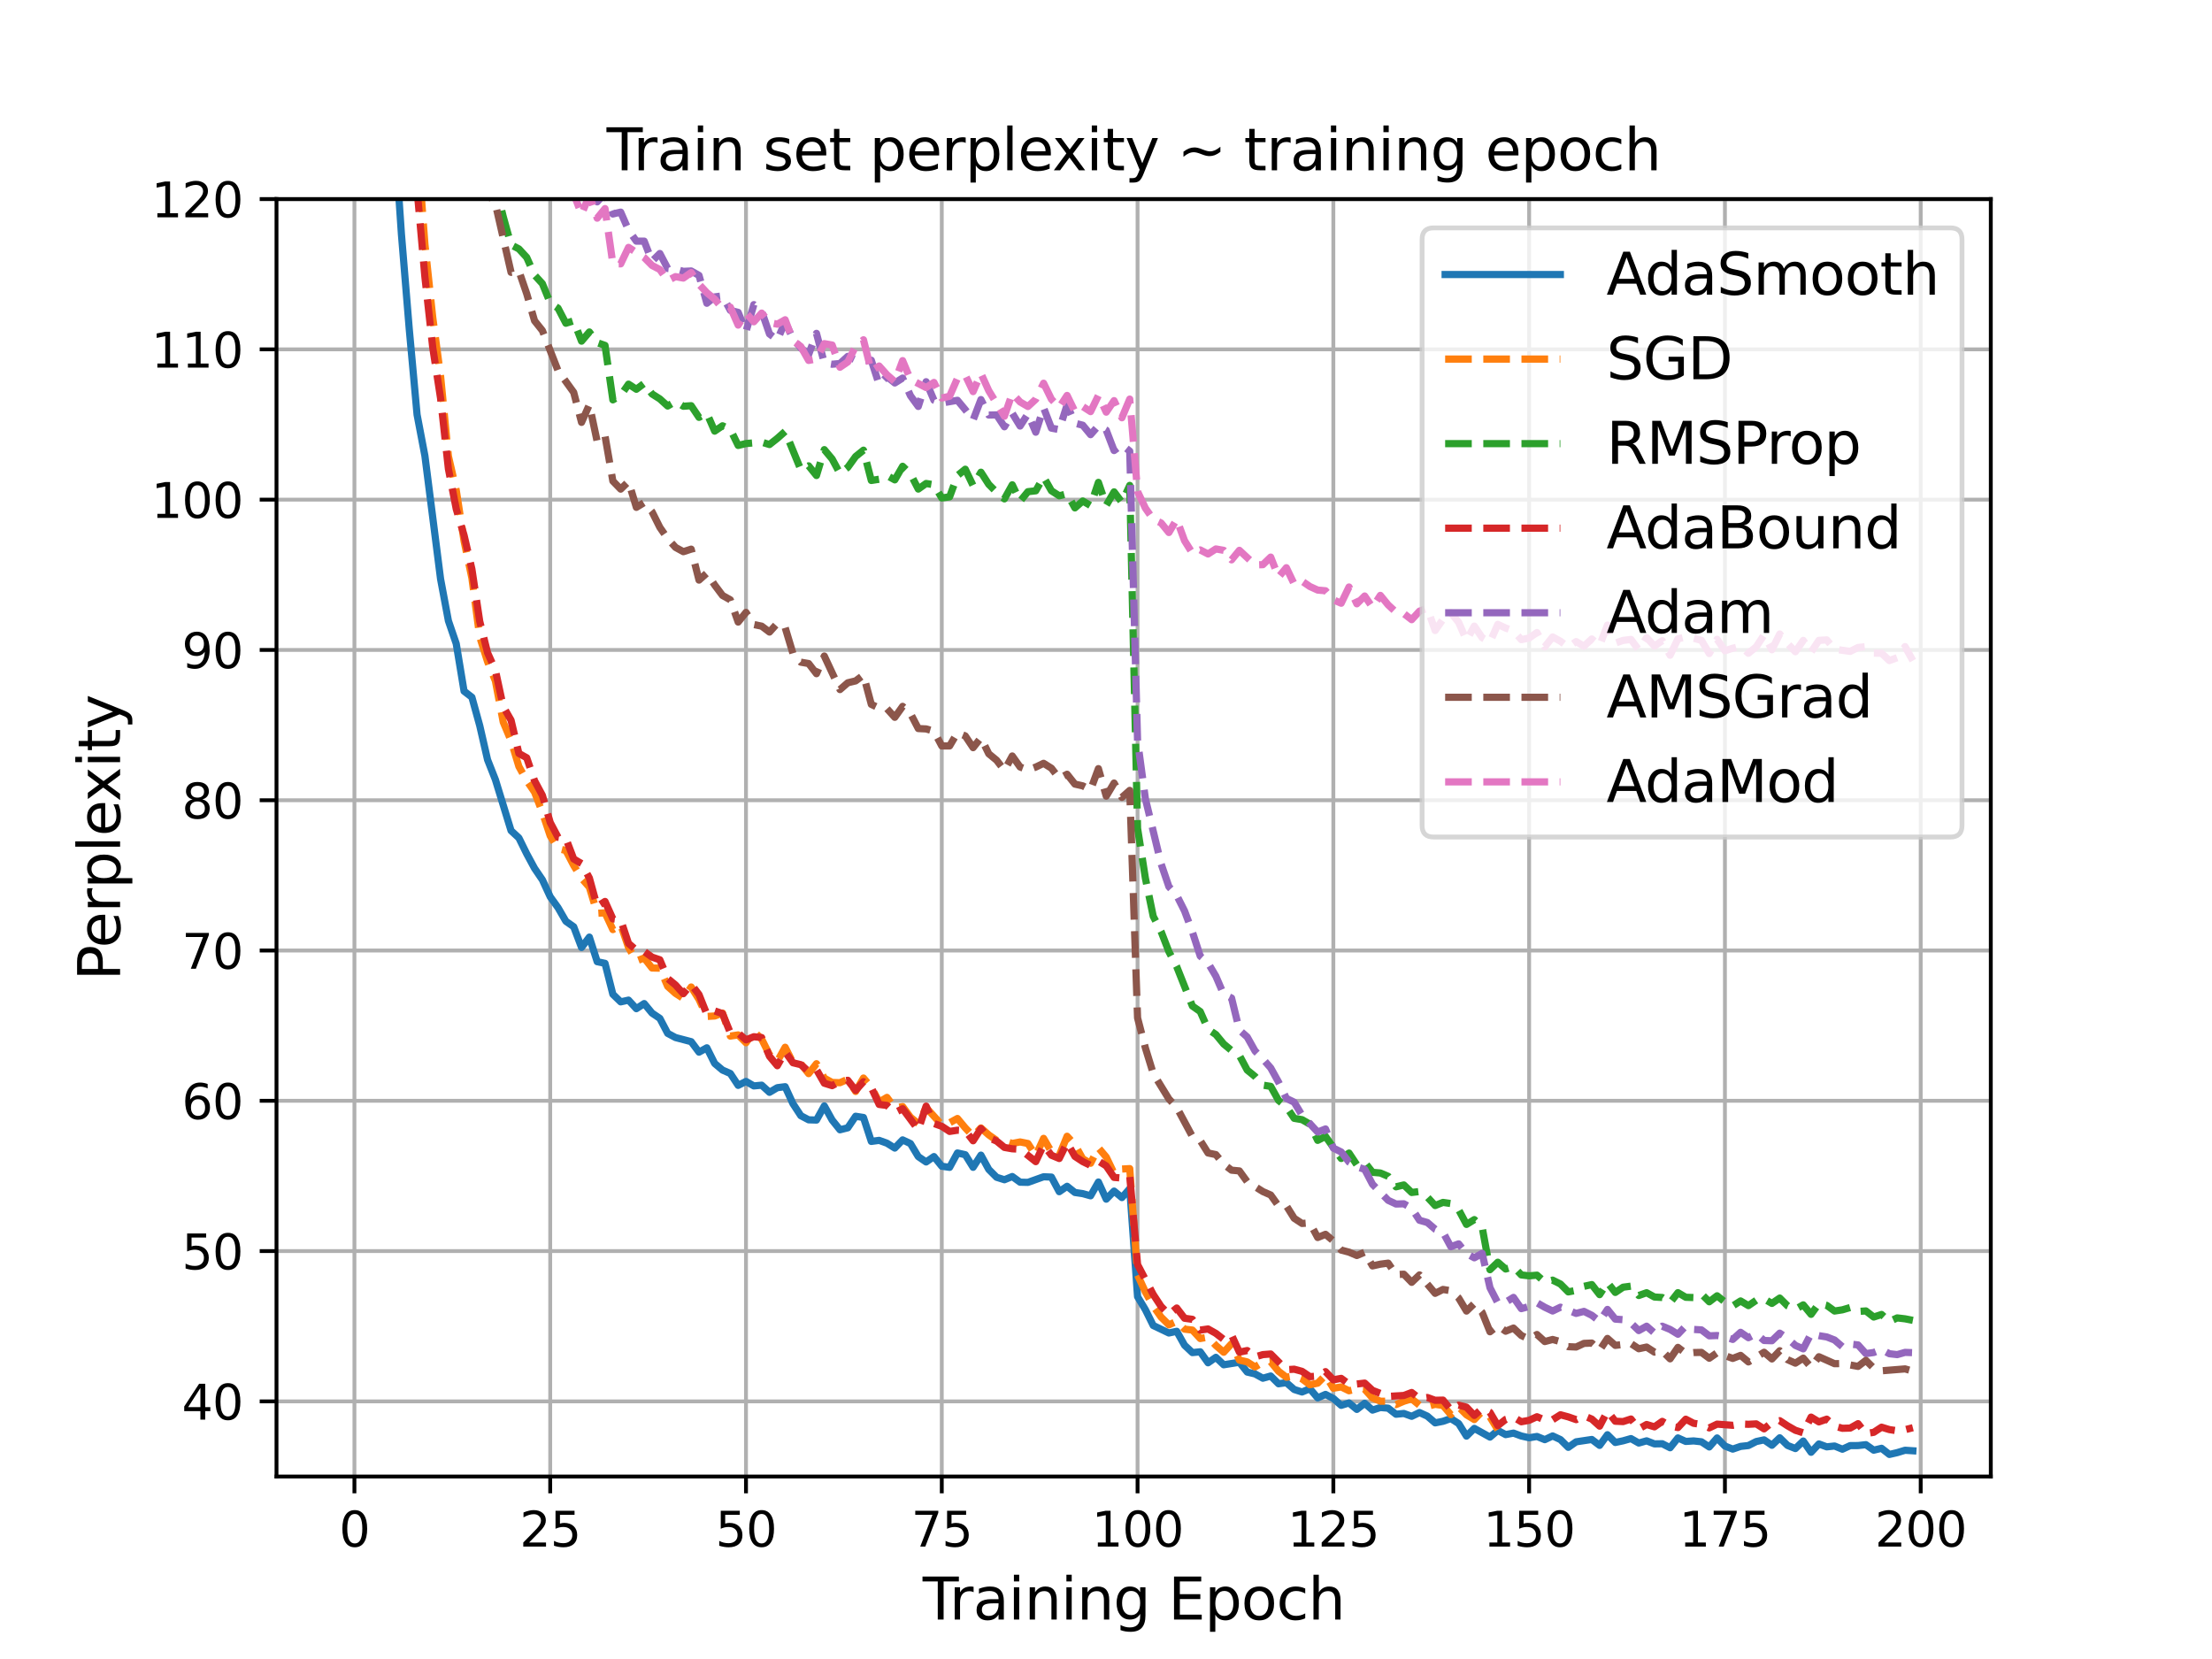 <?xml version="1.0" encoding="utf-8" standalone="no"?>
<!DOCTYPE svg PUBLIC "-//W3C//DTD SVG 1.1//EN"
  "http://www.w3.org/Graphics/SVG/1.1/DTD/svg11.dtd">
<svg xmlns:xlink="http://www.w3.org/1999/xlink" width="460.8pt" height="345.6pt" viewBox="0 0 460.8 345.6" xmlns="http://www.w3.org/2000/svg" version="1.1">
 <defs>
  <style type="text/css">*{stroke-linejoin: round; stroke-linecap: butt}</style>
 </defs>
 <g id="figure_1">
  <g id="patch_1">
   <path d="M 0 345.6 
L 460.8 345.6 
L 460.8 0 
L 0 0 
z
" style="fill: #ffffff"/>
  </g>
  <g id="axes_1">
   <g id="patch_2">
    <path d="M 57.6 307.584 
L 414.72 307.584 
L 414.72 41.472 
L 57.6 41.472 
z
" style="fill: #ffffff"/>
   </g>
   <g id="matplotlib.axis_1">
    <g id="xtick_1">
     <g id="line2d_1">
      <path d="M 73.833 307.584 
L 73.833 41.472 
" clip-path="url(#p980b7b0329)" style="fill: none; stroke: #b0b0b0; stroke-width: 0.8; stroke-linecap: square"/>
     </g>
     <g id="line2d_2">
      <defs>
       <path id="m1509f8f439" d="M 0 0 
L 0 3.5 
" style="stroke: #000000; stroke-width: 0.8"/>
      </defs>
      <g>
       <use xlink:href="#m1509f8f439" x="73.833" y="307.584" style="stroke: #000000; stroke-width: 0.8"/>
      </g>
     </g>
     <g id="text_1">
      <!-- 0 -->
      <g transform="translate(70.651 322.182)scale(0.1 -0.1)">
       <defs>
        <path id="DejaVuSans-30" d="M 2034 4250 
Q 1547 4250 1301 3770 
Q 1056 3291 1056 2328 
Q 1056 1369 1301 889 
Q 1547 409 2034 409 
Q 2525 409 2770 889 
Q 3016 1369 3016 2328 
Q 3016 3291 2770 3770 
Q 2525 4250 2034 4250 
z
M 2034 4750 
Q 2819 4750 3233 4129 
Q 3647 3509 3647 2328 
Q 3647 1150 3233 529 
Q 2819 -91 2034 -91 
Q 1250 -91 836 529 
Q 422 1150 422 2328 
Q 422 3509 836 4129 
Q 1250 4750 2034 4750 
z
" transform="scale(0.016)"/>
       </defs>
       <use xlink:href="#DejaVuSans-30"/>
      </g>
     </g>
    </g>
    <g id="xtick_2">
     <g id="line2d_3">
      <path d="M 114.618 307.584 
L 114.618 41.472 
" clip-path="url(#p980b7b0329)" style="fill: none; stroke: #b0b0b0; stroke-width: 0.8; stroke-linecap: square"/>
     </g>
     <g id="line2d_4">
      <g>
       <use xlink:href="#m1509f8f439" x="114.618" y="307.584" style="stroke: #000000; stroke-width: 0.8"/>
      </g>
     </g>
     <g id="text_2">
      <!-- 25 -->
      <g transform="translate(108.256 322.182)scale(0.1 -0.1)">
       <defs>
        <path id="DejaVuSans-32" d="M 1228 531 
L 3431 531 
L 3431 0 
L 469 0 
L 469 531 
Q 828 903 1448 1529 
Q 2069 2156 2228 2338 
Q 2531 2678 2651 2914 
Q 2772 3150 2772 3378 
Q 2772 3750 2511 3984 
Q 2250 4219 1831 4219 
Q 1534 4219 1204 4116 
Q 875 4013 500 3803 
L 500 4441 
Q 881 4594 1212 4672 
Q 1544 4750 1819 4750 
Q 2544 4750 2975 4387 
Q 3406 4025 3406 3419 
Q 3406 3131 3298 2873 
Q 3191 2616 2906 2266 
Q 2828 2175 2409 1742 
Q 1991 1309 1228 531 
z
" transform="scale(0.016)"/>
        <path id="DejaVuSans-35" d="M 691 4666 
L 3169 4666 
L 3169 4134 
L 1269 4134 
L 1269 2991 
Q 1406 3038 1543 3061 
Q 1681 3084 1819 3084 
Q 2600 3084 3056 2656 
Q 3513 2228 3513 1497 
Q 3513 744 3044 326 
Q 2575 -91 1722 -91 
Q 1428 -91 1123 -41 
Q 819 9 494 109 
L 494 744 
Q 775 591 1075 516 
Q 1375 441 1709 441 
Q 2250 441 2565 725 
Q 2881 1009 2881 1497 
Q 2881 1984 2565 2268 
Q 2250 2553 1709 2553 
Q 1456 2553 1204 2497 
Q 953 2441 691 2322 
L 691 4666 
z
" transform="scale(0.016)"/>
       </defs>
       <use xlink:href="#DejaVuSans-32"/>
       <use xlink:href="#DejaVuSans-35" x="63.623"/>
      </g>
     </g>
    </g>
    <g id="xtick_3">
     <g id="line2d_5">
      <path d="M 155.404 307.584 
L 155.404 41.472 
" clip-path="url(#p980b7b0329)" style="fill: none; stroke: #b0b0b0; stroke-width: 0.8; stroke-linecap: square"/>
     </g>
     <g id="line2d_6">
      <g>
       <use xlink:href="#m1509f8f439" x="155.404" y="307.584" style="stroke: #000000; stroke-width: 0.8"/>
      </g>
     </g>
     <g id="text_3">
      <!-- 50 -->
      <g transform="translate(149.042 322.182)scale(0.1 -0.1)">
       <use xlink:href="#DejaVuSans-35"/>
       <use xlink:href="#DejaVuSans-30" x="63.623"/>
      </g>
     </g>
    </g>
    <g id="xtick_4">
     <g id="line2d_7">
      <path d="M 196.19 307.584 
L 196.19 41.472 
" clip-path="url(#p980b7b0329)" style="fill: none; stroke: #b0b0b0; stroke-width: 0.8; stroke-linecap: square"/>
     </g>
     <g id="line2d_8">
      <g>
       <use xlink:href="#m1509f8f439" x="196.19" y="307.584" style="stroke: #000000; stroke-width: 0.8"/>
      </g>
     </g>
     <g id="text_4">
      <!-- 75 -->
      <g transform="translate(189.827 322.182)scale(0.1 -0.1)">
       <defs>
        <path id="DejaVuSans-37" d="M 525 4666 
L 3525 4666 
L 3525 4397 
L 1831 0 
L 1172 0 
L 2766 4134 
L 525 4134 
L 525 4666 
z
" transform="scale(0.016)"/>
       </defs>
       <use xlink:href="#DejaVuSans-37"/>
       <use xlink:href="#DejaVuSans-35" x="63.623"/>
      </g>
     </g>
    </g>
    <g id="xtick_5">
     <g id="line2d_9">
      <path d="M 236.976 307.584 
L 236.976 41.472 
" clip-path="url(#p980b7b0329)" style="fill: none; stroke: #b0b0b0; stroke-width: 0.8; stroke-linecap: square"/>
     </g>
     <g id="line2d_10">
      <g>
       <use xlink:href="#m1509f8f439" x="236.976" y="307.584" style="stroke: #000000; stroke-width: 0.8"/>
      </g>
     </g>
     <g id="text_5">
      <!-- 100 -->
      <g transform="translate(227.432 322.182)scale(0.1 -0.1)">
       <defs>
        <path id="DejaVuSans-31" d="M 794 531 
L 1825 531 
L 1825 4091 
L 703 3866 
L 703 4441 
L 1819 4666 
L 2450 4666 
L 2450 531 
L 3481 531 
L 3481 0 
L 794 0 
L 794 531 
z
" transform="scale(0.016)"/>
       </defs>
       <use xlink:href="#DejaVuSans-31"/>
       <use xlink:href="#DejaVuSans-30" x="63.623"/>
       <use xlink:href="#DejaVuSans-30" x="127.246"/>
      </g>
     </g>
    </g>
    <g id="xtick_6">
     <g id="line2d_11">
      <path d="M 277.761 307.584 
L 277.761 41.472 
" clip-path="url(#p980b7b0329)" style="fill: none; stroke: #b0b0b0; stroke-width: 0.8; stroke-linecap: square"/>
     </g>
     <g id="line2d_12">
      <g>
       <use xlink:href="#m1509f8f439" x="277.761" y="307.584" style="stroke: #000000; stroke-width: 0.8"/>
      </g>
     </g>
     <g id="text_6">
      <!-- 125 -->
      <g transform="translate(268.218 322.182)scale(0.1 -0.1)">
       <use xlink:href="#DejaVuSans-31"/>
       <use xlink:href="#DejaVuSans-32" x="63.623"/>
       <use xlink:href="#DejaVuSans-35" x="127.246"/>
      </g>
     </g>
    </g>
    <g id="xtick_7">
     <g id="line2d_13">
      <path d="M 318.547 307.584 
L 318.547 41.472 
" clip-path="url(#p980b7b0329)" style="fill: none; stroke: #b0b0b0; stroke-width: 0.8; stroke-linecap: square"/>
     </g>
     <g id="line2d_14">
      <g>
       <use xlink:href="#m1509f8f439" x="318.547" y="307.584" style="stroke: #000000; stroke-width: 0.8"/>
      </g>
     </g>
     <g id="text_7">
      <!-- 150 -->
      <g transform="translate(309.003 322.182)scale(0.1 -0.1)">
       <use xlink:href="#DejaVuSans-31"/>
       <use xlink:href="#DejaVuSans-35" x="63.623"/>
       <use xlink:href="#DejaVuSans-30" x="127.246"/>
      </g>
     </g>
    </g>
    <g id="xtick_8">
     <g id="line2d_15">
      <path d="M 359.333 307.584 
L 359.333 41.472 
" clip-path="url(#p980b7b0329)" style="fill: none; stroke: #b0b0b0; stroke-width: 0.8; stroke-linecap: square"/>
     </g>
     <g id="line2d_16">
      <g>
       <use xlink:href="#m1509f8f439" x="359.333" y="307.584" style="stroke: #000000; stroke-width: 0.8"/>
      </g>
     </g>
     <g id="text_8">
      <!-- 175 -->
      <g transform="translate(349.789 322.182)scale(0.1 -0.1)">
       <use xlink:href="#DejaVuSans-31"/>
       <use xlink:href="#DejaVuSans-37" x="63.623"/>
       <use xlink:href="#DejaVuSans-35" x="127.246"/>
      </g>
     </g>
    </g>
    <g id="xtick_9">
     <g id="line2d_17">
      <path d="M 400.119 307.584 
L 400.119 41.472 
" clip-path="url(#p980b7b0329)" style="fill: none; stroke: #b0b0b0; stroke-width: 0.8; stroke-linecap: square"/>
     </g>
     <g id="line2d_18">
      <g>
       <use xlink:href="#m1509f8f439" x="400.119" y="307.584" style="stroke: #000000; stroke-width: 0.8"/>
      </g>
     </g>
     <g id="text_9">
      <!-- 200 -->
      <g transform="translate(390.575 322.182)scale(0.1 -0.1)">
       <use xlink:href="#DejaVuSans-32"/>
       <use xlink:href="#DejaVuSans-30" x="63.623"/>
       <use xlink:href="#DejaVuSans-30" x="127.246"/>
      </g>
     </g>
    </g>
    <g id="text_10">
     <!-- Training Epoch -->
     <g transform="translate(192.209 337.38)scale(0.12 -0.12)">
      <defs>
       <path id="DejaVuSans-54" d="M -19 4666 
L 3928 4666 
L 3928 4134 
L 2272 4134 
L 2272 0 
L 1638 0 
L 1638 4134 
L -19 4134 
L -19 4666 
z
" transform="scale(0.016)"/>
       <path id="DejaVuSans-72" d="M 2631 2963 
Q 2534 3019 2420 3045 
Q 2306 3072 2169 3072 
Q 1681 3072 1420 2755 
Q 1159 2438 1159 1844 
L 1159 0 
L 581 0 
L 581 3500 
L 1159 3500 
L 1159 2956 
Q 1341 3275 1631 3429 
Q 1922 3584 2338 3584 
Q 2397 3584 2469 3576 
Q 2541 3569 2628 3553 
L 2631 2963 
z
" transform="scale(0.016)"/>
       <path id="DejaVuSans-61" d="M 2194 1759 
Q 1497 1759 1228 1600 
Q 959 1441 959 1056 
Q 959 750 1161 570 
Q 1363 391 1709 391 
Q 2188 391 2477 730 
Q 2766 1069 2766 1631 
L 2766 1759 
L 2194 1759 
z
M 3341 1997 
L 3341 0 
L 2766 0 
L 2766 531 
Q 2569 213 2275 61 
Q 1981 -91 1556 -91 
Q 1019 -91 701 211 
Q 384 513 384 1019 
Q 384 1609 779 1909 
Q 1175 2209 1959 2209 
L 2766 2209 
L 2766 2266 
Q 2766 2663 2505 2880 
Q 2244 3097 1772 3097 
Q 1472 3097 1187 3025 
Q 903 2953 641 2809 
L 641 3341 
Q 956 3463 1253 3523 
Q 1550 3584 1831 3584 
Q 2591 3584 2966 3190 
Q 3341 2797 3341 1997 
z
" transform="scale(0.016)"/>
       <path id="DejaVuSans-69" d="M 603 3500 
L 1178 3500 
L 1178 0 
L 603 0 
L 603 3500 
z
M 603 4863 
L 1178 4863 
L 1178 4134 
L 603 4134 
L 603 4863 
z
" transform="scale(0.016)"/>
       <path id="DejaVuSans-6e" d="M 3513 2113 
L 3513 0 
L 2938 0 
L 2938 2094 
Q 2938 2591 2744 2837 
Q 2550 3084 2163 3084 
Q 1697 3084 1428 2787 
Q 1159 2491 1159 1978 
L 1159 0 
L 581 0 
L 581 3500 
L 1159 3500 
L 1159 2956 
Q 1366 3272 1645 3428 
Q 1925 3584 2291 3584 
Q 2894 3584 3203 3211 
Q 3513 2838 3513 2113 
z
" transform="scale(0.016)"/>
       <path id="DejaVuSans-67" d="M 2906 1791 
Q 2906 2416 2648 2759 
Q 2391 3103 1925 3103 
Q 1463 3103 1205 2759 
Q 947 2416 947 1791 
Q 947 1169 1205 825 
Q 1463 481 1925 481 
Q 2391 481 2648 825 
Q 2906 1169 2906 1791 
z
M 3481 434 
Q 3481 -459 3084 -895 
Q 2688 -1331 1869 -1331 
Q 1566 -1331 1297 -1286 
Q 1028 -1241 775 -1147 
L 775 -588 
Q 1028 -725 1275 -790 
Q 1522 -856 1778 -856 
Q 2344 -856 2625 -561 
Q 2906 -266 2906 331 
L 2906 616 
Q 2728 306 2450 153 
Q 2172 0 1784 0 
Q 1141 0 747 490 
Q 353 981 353 1791 
Q 353 2603 747 3093 
Q 1141 3584 1784 3584 
Q 2172 3584 2450 3431 
Q 2728 3278 2906 2969 
L 2906 3500 
L 3481 3500 
L 3481 434 
z
" transform="scale(0.016)"/>
       <path id="DejaVuSans-20" transform="scale(0.016)"/>
       <path id="DejaVuSans-45" d="M 628 4666 
L 3578 4666 
L 3578 4134 
L 1259 4134 
L 1259 2753 
L 3481 2753 
L 3481 2222 
L 1259 2222 
L 1259 531 
L 3634 531 
L 3634 0 
L 628 0 
L 628 4666 
z
" transform="scale(0.016)"/>
       <path id="DejaVuSans-70" d="M 1159 525 
L 1159 -1331 
L 581 -1331 
L 581 3500 
L 1159 3500 
L 1159 2969 
Q 1341 3281 1617 3432 
Q 1894 3584 2278 3584 
Q 2916 3584 3314 3078 
Q 3713 2572 3713 1747 
Q 3713 922 3314 415 
Q 2916 -91 2278 -91 
Q 1894 -91 1617 61 
Q 1341 213 1159 525 
z
M 3116 1747 
Q 3116 2381 2855 2742 
Q 2594 3103 2138 3103 
Q 1681 3103 1420 2742 
Q 1159 2381 1159 1747 
Q 1159 1113 1420 752 
Q 1681 391 2138 391 
Q 2594 391 2855 752 
Q 3116 1113 3116 1747 
z
" transform="scale(0.016)"/>
       <path id="DejaVuSans-6f" d="M 1959 3097 
Q 1497 3097 1228 2736 
Q 959 2375 959 1747 
Q 959 1119 1226 758 
Q 1494 397 1959 397 
Q 2419 397 2687 759 
Q 2956 1122 2956 1747 
Q 2956 2369 2687 2733 
Q 2419 3097 1959 3097 
z
M 1959 3584 
Q 2709 3584 3137 3096 
Q 3566 2609 3566 1747 
Q 3566 888 3137 398 
Q 2709 -91 1959 -91 
Q 1206 -91 779 398 
Q 353 888 353 1747 
Q 353 2609 779 3096 
Q 1206 3584 1959 3584 
z
" transform="scale(0.016)"/>
       <path id="DejaVuSans-63" d="M 3122 3366 
L 3122 2828 
Q 2878 2963 2633 3030 
Q 2388 3097 2138 3097 
Q 1578 3097 1268 2742 
Q 959 2388 959 1747 
Q 959 1106 1268 751 
Q 1578 397 2138 397 
Q 2388 397 2633 464 
Q 2878 531 3122 666 
L 3122 134 
Q 2881 22 2623 -34 
Q 2366 -91 2075 -91 
Q 1284 -91 818 406 
Q 353 903 353 1747 
Q 353 2603 823 3093 
Q 1294 3584 2113 3584 
Q 2378 3584 2631 3529 
Q 2884 3475 3122 3366 
z
" transform="scale(0.016)"/>
       <path id="DejaVuSans-68" d="M 3513 2113 
L 3513 0 
L 2938 0 
L 2938 2094 
Q 2938 2591 2744 2837 
Q 2550 3084 2163 3084 
Q 1697 3084 1428 2787 
Q 1159 2491 1159 1978 
L 1159 0 
L 581 0 
L 581 4863 
L 1159 4863 
L 1159 2956 
Q 1366 3272 1645 3428 
Q 1925 3584 2291 3584 
Q 2894 3584 3203 3211 
Q 3513 2838 3513 2113 
z
" transform="scale(0.016)"/>
      </defs>
      <use xlink:href="#DejaVuSans-54"/>
      <use xlink:href="#DejaVuSans-72" x="46.334"/>
      <use xlink:href="#DejaVuSans-61" x="87.447"/>
      <use xlink:href="#DejaVuSans-69" x="148.727"/>
      <use xlink:href="#DejaVuSans-6e" x="176.51"/>
      <use xlink:href="#DejaVuSans-69" x="239.889"/>
      <use xlink:href="#DejaVuSans-6e" x="267.672"/>
      <use xlink:href="#DejaVuSans-67" x="331.051"/>
      <use xlink:href="#DejaVuSans-20" x="394.527"/>
      <use xlink:href="#DejaVuSans-45" x="426.314"/>
      <use xlink:href="#DejaVuSans-70" x="489.498"/>
      <use xlink:href="#DejaVuSans-6f" x="552.975"/>
      <use xlink:href="#DejaVuSans-63" x="614.156"/>
      <use xlink:href="#DejaVuSans-68" x="669.137"/>
     </g>
    </g>
   </g>
   <g id="matplotlib.axis_2">
    <g id="ytick_1">
     <g id="line2d_19">
      <path d="M 57.6 291.93 
L 414.72 291.93 
" clip-path="url(#p980b7b0329)" style="fill: none; stroke: #b0b0b0; stroke-width: 0.8; stroke-linecap: square"/>
     </g>
     <g id="line2d_20">
      <defs>
       <path id="mcb16512c83" d="M 0 0 
L -3.5 0 
" style="stroke: #000000; stroke-width: 0.8"/>
      </defs>
      <g>
       <use xlink:href="#mcb16512c83" x="57.6" y="291.93" style="stroke: #000000; stroke-width: 0.8"/>
      </g>
     </g>
     <g id="text_11">
      <!-- 40 -->
      <g transform="translate(37.875 295.73)scale(0.1 -0.1)">
       <defs>
        <path id="DejaVuSans-34" d="M 2419 4116 
L 825 1625 
L 2419 1625 
L 2419 4116 
z
M 2253 4666 
L 3047 4666 
L 3047 1625 
L 3713 1625 
L 3713 1100 
L 3047 1100 
L 3047 0 
L 2419 0 
L 2419 1100 
L 313 1100 
L 313 1709 
L 2253 4666 
z
" transform="scale(0.016)"/>
       </defs>
       <use xlink:href="#DejaVuSans-34"/>
       <use xlink:href="#DejaVuSans-30" x="63.623"/>
      </g>
     </g>
    </g>
    <g id="ytick_2">
     <g id="line2d_21">
      <path d="M 57.6 260.623 
L 414.72 260.623 
" clip-path="url(#p980b7b0329)" style="fill: none; stroke: #b0b0b0; stroke-width: 0.8; stroke-linecap: square"/>
     </g>
     <g id="line2d_22">
      <g>
       <use xlink:href="#mcb16512c83" x="57.6" y="260.623" style="stroke: #000000; stroke-width: 0.8"/>
      </g>
     </g>
     <g id="text_12">
      <!-- 50 -->
      <g transform="translate(37.875 264.422)scale(0.1 -0.1)">
       <use xlink:href="#DejaVuSans-35"/>
       <use xlink:href="#DejaVuSans-30" x="63.623"/>
      </g>
     </g>
    </g>
    <g id="ytick_3">
     <g id="line2d_23">
      <path d="M 57.6 229.316 
L 414.72 229.316 
" clip-path="url(#p980b7b0329)" style="fill: none; stroke: #b0b0b0; stroke-width: 0.8; stroke-linecap: square"/>
     </g>
     <g id="line2d_24">
      <g>
       <use xlink:href="#mcb16512c83" x="57.6" y="229.316" style="stroke: #000000; stroke-width: 0.8"/>
      </g>
     </g>
     <g id="text_13">
      <!-- 60 -->
      <g transform="translate(37.875 233.115)scale(0.1 -0.1)">
       <defs>
        <path id="DejaVuSans-36" d="M 2113 2584 
Q 1688 2584 1439 2293 
Q 1191 2003 1191 1497 
Q 1191 994 1439 701 
Q 1688 409 2113 409 
Q 2538 409 2786 701 
Q 3034 994 3034 1497 
Q 3034 2003 2786 2293 
Q 2538 2584 2113 2584 
z
M 3366 4563 
L 3366 3988 
Q 3128 4100 2886 4159 
Q 2644 4219 2406 4219 
Q 1781 4219 1451 3797 
Q 1122 3375 1075 2522 
Q 1259 2794 1537 2939 
Q 1816 3084 2150 3084 
Q 2853 3084 3261 2657 
Q 3669 2231 3669 1497 
Q 3669 778 3244 343 
Q 2819 -91 2113 -91 
Q 1303 -91 875 529 
Q 447 1150 447 2328 
Q 447 3434 972 4092 
Q 1497 4750 2381 4750 
Q 2619 4750 2861 4703 
Q 3103 4656 3366 4563 
z
" transform="scale(0.016)"/>
       </defs>
       <use xlink:href="#DejaVuSans-36"/>
       <use xlink:href="#DejaVuSans-30" x="63.623"/>
      </g>
     </g>
    </g>
    <g id="ytick_4">
     <g id="line2d_25">
      <path d="M 57.6 198.008 
L 414.72 198.008 
" clip-path="url(#p980b7b0329)" style="fill: none; stroke: #b0b0b0; stroke-width: 0.8; stroke-linecap: square"/>
     </g>
     <g id="line2d_26">
      <g>
       <use xlink:href="#mcb16512c83" x="57.6" y="198.008" style="stroke: #000000; stroke-width: 0.8"/>
      </g>
     </g>
     <g id="text_14">
      <!-- 70 -->
      <g transform="translate(37.875 201.808)scale(0.1 -0.1)">
       <use xlink:href="#DejaVuSans-37"/>
       <use xlink:href="#DejaVuSans-30" x="63.623"/>
      </g>
     </g>
    </g>
    <g id="ytick_5">
     <g id="line2d_27">
      <path d="M 57.6 166.701 
L 414.72 166.701 
" clip-path="url(#p980b7b0329)" style="fill: none; stroke: #b0b0b0; stroke-width: 0.8; stroke-linecap: square"/>
     </g>
     <g id="line2d_28">
      <g>
       <use xlink:href="#mcb16512c83" x="57.6" y="166.701" style="stroke: #000000; stroke-width: 0.8"/>
      </g>
     </g>
     <g id="text_15">
      <!-- 80 -->
      <g transform="translate(37.875 170.5)scale(0.1 -0.1)">
       <defs>
        <path id="DejaVuSans-38" d="M 2034 2216 
Q 1584 2216 1326 1975 
Q 1069 1734 1069 1313 
Q 1069 891 1326 650 
Q 1584 409 2034 409 
Q 2484 409 2743 651 
Q 3003 894 3003 1313 
Q 3003 1734 2745 1975 
Q 2488 2216 2034 2216 
z
M 1403 2484 
Q 997 2584 770 2862 
Q 544 3141 544 3541 
Q 544 4100 942 4425 
Q 1341 4750 2034 4750 
Q 2731 4750 3128 4425 
Q 3525 4100 3525 3541 
Q 3525 3141 3298 2862 
Q 3072 2584 2669 2484 
Q 3125 2378 3379 2068 
Q 3634 1759 3634 1313 
Q 3634 634 3220 271 
Q 2806 -91 2034 -91 
Q 1263 -91 848 271 
Q 434 634 434 1313 
Q 434 1759 690 2068 
Q 947 2378 1403 2484 
z
M 1172 3481 
Q 1172 3119 1398 2916 
Q 1625 2713 2034 2713 
Q 2441 2713 2670 2916 
Q 2900 3119 2900 3481 
Q 2900 3844 2670 4047 
Q 2441 4250 2034 4250 
Q 1625 4250 1398 4047 
Q 1172 3844 1172 3481 
z
" transform="scale(0.016)"/>
       </defs>
       <use xlink:href="#DejaVuSans-38"/>
       <use xlink:href="#DejaVuSans-30" x="63.623"/>
      </g>
     </g>
    </g>
    <g id="ytick_6">
     <g id="line2d_29">
      <path d="M 57.6 135.394 
L 414.72 135.394 
" clip-path="url(#p980b7b0329)" style="fill: none; stroke: #b0b0b0; stroke-width: 0.8; stroke-linecap: square"/>
     </g>
     <g id="line2d_30">
      <g>
       <use xlink:href="#mcb16512c83" x="57.6" y="135.394" style="stroke: #000000; stroke-width: 0.8"/>
      </g>
     </g>
     <g id="text_16">
      <!-- 90 -->
      <g transform="translate(37.875 139.193)scale(0.1 -0.1)">
       <defs>
        <path id="DejaVuSans-39" d="M 703 97 
L 703 672 
Q 941 559 1184 500 
Q 1428 441 1663 441 
Q 2288 441 2617 861 
Q 2947 1281 2994 2138 
Q 2813 1869 2534 1725 
Q 2256 1581 1919 1581 
Q 1219 1581 811 2004 
Q 403 2428 403 3163 
Q 403 3881 828 4315 
Q 1253 4750 1959 4750 
Q 2769 4750 3195 4129 
Q 3622 3509 3622 2328 
Q 3622 1225 3098 567 
Q 2575 -91 1691 -91 
Q 1453 -91 1209 -44 
Q 966 3 703 97 
z
M 1959 2075 
Q 2384 2075 2632 2365 
Q 2881 2656 2881 3163 
Q 2881 3666 2632 3958 
Q 2384 4250 1959 4250 
Q 1534 4250 1286 3958 
Q 1038 3666 1038 3163 
Q 1038 2656 1286 2365 
Q 1534 2075 1959 2075 
z
" transform="scale(0.016)"/>
       </defs>
       <use xlink:href="#DejaVuSans-39"/>
       <use xlink:href="#DejaVuSans-30" x="63.623"/>
      </g>
     </g>
    </g>
    <g id="ytick_7">
     <g id="line2d_31">
      <path d="M 57.6 104.087 
L 414.72 104.087 
" clip-path="url(#p980b7b0329)" style="fill: none; stroke: #b0b0b0; stroke-width: 0.8; stroke-linecap: square"/>
     </g>
     <g id="line2d_32">
      <g>
       <use xlink:href="#mcb16512c83" x="57.6" y="104.087" style="stroke: #000000; stroke-width: 0.8"/>
      </g>
     </g>
     <g id="text_17">
      <!-- 100 -->
      <g transform="translate(31.512 107.886)scale(0.1 -0.1)">
       <use xlink:href="#DejaVuSans-31"/>
       <use xlink:href="#DejaVuSans-30" x="63.623"/>
       <use xlink:href="#DejaVuSans-30" x="127.246"/>
      </g>
     </g>
    </g>
    <g id="ytick_8">
     <g id="line2d_33">
      <path d="M 57.6 72.779 
L 414.72 72.779 
" clip-path="url(#p980b7b0329)" style="fill: none; stroke: #b0b0b0; stroke-width: 0.8; stroke-linecap: square"/>
     </g>
     <g id="line2d_34">
      <g>
       <use xlink:href="#mcb16512c83" x="57.6" y="72.779" style="stroke: #000000; stroke-width: 0.8"/>
      </g>
     </g>
     <g id="text_18">
      <!-- 110 -->
      <g transform="translate(31.512 76.579)scale(0.1 -0.1)">
       <use xlink:href="#DejaVuSans-31"/>
       <use xlink:href="#DejaVuSans-31" x="63.623"/>
       <use xlink:href="#DejaVuSans-30" x="127.246"/>
      </g>
     </g>
    </g>
    <g id="ytick_9">
     <g id="line2d_35">
      <path d="M 57.6 41.472 
L 414.72 41.472 
" clip-path="url(#p980b7b0329)" style="fill: none; stroke: #b0b0b0; stroke-width: 0.8; stroke-linecap: square"/>
     </g>
     <g id="line2d_36">
      <g>
       <use xlink:href="#mcb16512c83" x="57.6" y="41.472" style="stroke: #000000; stroke-width: 0.8"/>
      </g>
     </g>
     <g id="text_19">
      <!-- 120 -->
      <g transform="translate(31.512 45.271)scale(0.1 -0.1)">
       <use xlink:href="#DejaVuSans-31"/>
       <use xlink:href="#DejaVuSans-32" x="63.623"/>
       <use xlink:href="#DejaVuSans-30" x="127.246"/>
      </g>
     </g>
    </g>
    <g id="text_20">
     <!-- Perplexity -->
     <g transform="translate(25.017 204.271)rotate(-90)scale(0.12 -0.12)">
      <defs>
       <path id="DejaVuSans-50" d="M 1259 4147 
L 1259 2394 
L 2053 2394 
Q 2494 2394 2734 2622 
Q 2975 2850 2975 3272 
Q 2975 3691 2734 3919 
Q 2494 4147 2053 4147 
L 1259 4147 
z
M 628 4666 
L 2053 4666 
Q 2838 4666 3239 4311 
Q 3641 3956 3641 3272 
Q 3641 2581 3239 2228 
Q 2838 1875 2053 1875 
L 1259 1875 
L 1259 0 
L 628 0 
L 628 4666 
z
" transform="scale(0.016)"/>
       <path id="DejaVuSans-65" d="M 3597 1894 
L 3597 1613 
L 953 1613 
Q 991 1019 1311 708 
Q 1631 397 2203 397 
Q 2534 397 2845 478 
Q 3156 559 3463 722 
L 3463 178 
Q 3153 47 2828 -22 
Q 2503 -91 2169 -91 
Q 1331 -91 842 396 
Q 353 884 353 1716 
Q 353 2575 817 3079 
Q 1281 3584 2069 3584 
Q 2775 3584 3186 3129 
Q 3597 2675 3597 1894 
z
M 3022 2063 
Q 3016 2534 2758 2815 
Q 2500 3097 2075 3097 
Q 1594 3097 1305 2825 
Q 1016 2553 972 2059 
L 3022 2063 
z
" transform="scale(0.016)"/>
       <path id="DejaVuSans-6c" d="M 603 4863 
L 1178 4863 
L 1178 0 
L 603 0 
L 603 4863 
z
" transform="scale(0.016)"/>
       <path id="DejaVuSans-78" d="M 3513 3500 
L 2247 1797 
L 3578 0 
L 2900 0 
L 1881 1375 
L 863 0 
L 184 0 
L 1544 1831 
L 300 3500 
L 978 3500 
L 1906 2253 
L 2834 3500 
L 3513 3500 
z
" transform="scale(0.016)"/>
       <path id="DejaVuSans-74" d="M 1172 4494 
L 1172 3500 
L 2356 3500 
L 2356 3053 
L 1172 3053 
L 1172 1153 
Q 1172 725 1289 603 
Q 1406 481 1766 481 
L 2356 481 
L 2356 0 
L 1766 0 
Q 1100 0 847 248 
Q 594 497 594 1153 
L 594 3053 
L 172 3053 
L 172 3500 
L 594 3500 
L 594 4494 
L 1172 4494 
z
" transform="scale(0.016)"/>
       <path id="DejaVuSans-79" d="M 2059 -325 
Q 1816 -950 1584 -1140 
Q 1353 -1331 966 -1331 
L 506 -1331 
L 506 -850 
L 844 -850 
Q 1081 -850 1212 -737 
Q 1344 -625 1503 -206 
L 1606 56 
L 191 3500 
L 800 3500 
L 1894 763 
L 2988 3500 
L 3597 3500 
L 2059 -325 
z
" transform="scale(0.016)"/>
      </defs>
      <use xlink:href="#DejaVuSans-50"/>
      <use xlink:href="#DejaVuSans-65" x="56.678"/>
      <use xlink:href="#DejaVuSans-72" x="118.201"/>
      <use xlink:href="#DejaVuSans-70" x="159.314"/>
      <use xlink:href="#DejaVuSans-6c" x="222.791"/>
      <use xlink:href="#DejaVuSans-65" x="250.574"/>
      <use xlink:href="#DejaVuSans-78" x="310.348"/>
      <use xlink:href="#DejaVuSans-69" x="369.527"/>
      <use xlink:href="#DejaVuSans-74" x="397.311"/>
      <use xlink:href="#DejaVuSans-79" x="436.52"/>
     </g>
    </g>
   </g>
   <g id="line2d_37">
    <path d="M 80.6 -1 
L 81.99 24.774 
L 83.621 48.737 
L 85.253 68.534 
L 86.884 86.382 
L 88.516 94.972 
L 91.778 120.61 
L 93.41 129.327 
L 95.041 134.092 
L 96.673 143.985 
L 98.304 145.245 
L 99.936 151.161 
L 101.567 158.27 
L 103.198 162.41 
L 106.461 173.038 
L 108.093 174.553 
L 109.724 177.862 
L 111.356 180.884 
L 112.987 183.279 
L 114.618 186.818 
L 116.25 189.085 
L 117.881 191.912 
L 119.513 193.064 
L 121.144 197.377 
L 122.776 195.215 
L 124.407 200.337 
L 126.038 200.68 
L 127.67 207.124 
L 129.301 208.706 
L 130.933 208.343 
L 132.564 210.124 
L 134.196 209.062 
L 135.827 211.043 
L 137.458 212.147 
L 139.09 215.269 
L 140.721 216.141 
L 143.984 216.997 
L 145.616 219.181 
L 147.247 218.277 
L 148.879 221.538 
L 150.51 222.915 
L 152.141 223.629 
L 153.773 226.102 
L 155.404 225.284 
L 157.036 226.216 
L 158.667 226.062 
L 160.299 227.55 
L 161.93 226.584 
L 163.561 226.378 
L 165.193 229.931 
L 166.824 232.417 
L 168.456 233.278 
L 170.087 233.329 
L 171.719 230.38 
L 173.35 233.327 
L 174.981 235.354 
L 176.613 234.941 
L 178.244 232.537 
L 179.876 232.794 
L 181.507 237.778 
L 183.139 237.558 
L 184.77 238.148 
L 186.401 239.163 
L 188.033 237.461 
L 189.664 238.229 
L 191.296 240.943 
L 192.927 242.057 
L 194.559 240.935 
L 196.19 242.95 
L 197.821 243.18 
L 199.453 240.184 
L 201.084 240.547 
L 202.716 243.173 
L 204.347 240.638 
L 205.979 243.613 
L 207.61 245.247 
L 209.241 245.761 
L 210.873 245.091 
L 212.504 246.272 
L 214.136 246.31 
L 217.399 245.144 
L 219.03 245.206 
L 220.661 248.251 
L 222.293 247.126 
L 223.924 248.416 
L 225.556 248.656 
L 227.187 249.11 
L 228.819 246.237 
L 230.45 249.806 
L 232.081 248.126 
L 233.713 249.476 
L 235.344 247.625 
L 236.976 270.123 
L 238.607 272.836 
L 240.239 276.127 
L 243.501 277.686 
L 245.133 277.334 
L 246.764 280.238 
L 248.396 281.772 
L 250.027 281.605 
L 251.659 283.892 
L 253.29 282.756 
L 254.921 284.308 
L 258.184 283.782 
L 259.816 285.826 
L 261.447 286.209 
L 263.079 287.109 
L 264.71 286.645 
L 266.341 288.263 
L 267.973 288.03 
L 269.604 289.458 
L 271.236 289.974 
L 272.867 289.304 
L 274.499 291.208 
L 276.13 290.48 
L 277.761 291.334 
L 279.393 292.758 
L 281.024 292.26 
L 282.656 293.603 
L 284.287 292.333 
L 285.919 293.746 
L 287.55 293.211 
L 289.181 293.348 
L 290.813 294.61 
L 292.444 294.451 
L 294.076 295.043 
L 295.707 294.259 
L 297.339 295.004 
L 298.97 296.408 
L 300.601 296.082 
L 302.233 295.509 
L 303.864 296.552 
L 305.496 299.167 
L 307.127 297.562 
L 310.39 299.373 
L 312.021 297.985 
L 313.653 298.855 
L 315.284 298.544 
L 316.916 299.144 
L 318.547 299.513 
L 320.179 299.243 
L 321.81 299.907 
L 323.441 299.132 
L 325.073 299.892 
L 326.704 301.508 
L 328.336 300.358 
L 331.599 299.867 
L 333.23 301.101 
L 334.862 298.879 
L 336.493 300.493 
L 338.124 300.147 
L 339.756 299.683 
L 341.387 300.61 
L 343.019 300.151 
L 344.65 300.786 
L 346.282 300.759 
L 347.913 301.591 
L 349.544 299.546 
L 351.176 300.278 
L 352.807 300.17 
L 354.439 300.35 
L 356.07 301.426 
L 357.702 299.553 
L 359.333 301.238 
L 360.964 301.876 
L 362.596 301.312 
L 364.227 301.132 
L 365.859 300.299 
L 367.49 299.952 
L 369.122 301.075 
L 370.753 299.519 
L 372.384 301.115 
L 374.016 301.759 
L 375.647 300.196 
L 377.279 302.534 
L 378.91 300.802 
L 380.542 301.402 
L 382.173 301.231 
L 383.804 301.898 
L 385.436 301.143 
L 387.067 301.135 
L 388.699 300.951 
L 390.33 302.098 
L 391.962 301.709 
L 393.593 302.987 
L 395.224 302.61 
L 396.856 302.114 
L 398.487 302.222 
L 398.487 302.222 
" clip-path="url(#p980b7b0329)" style="fill: none; stroke: #1f77b4; stroke-width: 1.5; stroke-linecap: square"/>
   </g>
   <g id="line2d_38">
    <path d="M 84.785 -1 
L 85.253 7.437 
L 88.516 50.862 
L 90.147 66.121 
L 91.778 78.311 
L 93.41 95.031 
L 95.041 102.097 
L 96.673 112.721 
L 98.304 120.42 
L 99.936 132.678 
L 101.567 137.829 
L 103.198 141.839 
L 104.83 150.427 
L 106.461 154.298 
L 108.093 159.671 
L 109.724 162.628 
L 111.356 165.003 
L 112.987 169.242 
L 114.618 174.123 
L 116.25 176.774 
L 117.881 177.172 
L 119.513 180.29 
L 121.144 182.956 
L 122.776 184.811 
L 124.407 190.255 
L 126.038 190.156 
L 127.67 193.65 
L 129.301 192.626 
L 130.933 197.37 
L 132.564 200.183 
L 134.196 199.572 
L 135.827 201.655 
L 137.458 201.689 
L 139.09 205.482 
L 140.721 206.938 
L 142.353 207.991 
L 143.984 205.61 
L 145.616 208.197 
L 147.247 211.744 
L 148.879 211.648 
L 150.51 211.034 
L 152.141 215.834 
L 153.773 215.592 
L 155.404 217.22 
L 157.036 214.842 
L 158.667 216.463 
L 160.299 219.729 
L 161.93 221.094 
L 163.561 218.163 
L 165.193 221.384 
L 166.824 221.613 
L 168.456 223.656 
L 170.087 221.59 
L 171.719 224.605 
L 173.35 225.494 
L 174.981 225.544 
L 176.613 224.831 
L 178.244 227.367 
L 179.876 224.574 
L 181.507 226.478 
L 183.139 229.568 
L 184.77 228.606 
L 186.401 230.824 
L 188.033 230.521 
L 189.664 232.746 
L 191.296 234.071 
L 192.927 230.74 
L 196.19 234.324 
L 197.821 233.889 
L 199.453 233.001 
L 201.084 234.957 
L 202.716 236.669 
L 204.347 234.977 
L 205.979 236.425 
L 207.61 237.562 
L 209.241 237.691 
L 210.873 238.207 
L 212.504 237.887 
L 214.136 238.211 
L 215.767 240.736 
L 217.399 237.145 
L 219.03 239.948 
L 220.661 240.705 
L 222.293 236.701 
L 223.924 238.476 
L 225.556 241.405 
L 227.187 242.331 
L 228.819 239.105 
L 230.45 241.038 
L 232.081 244.439 
L 233.713 243.535 
L 235.344 243.442 
L 236.976 265.57 
L 238.607 269.141 
L 240.239 272.065 
L 241.87 274.37 
L 243.501 275.986 
L 245.133 275.258 
L 246.764 276.887 
L 248.396 277.077 
L 250.027 278.838 
L 251.659 278.553 
L 253.29 280.291 
L 254.921 281.698 
L 256.553 279.928 
L 258.184 283.334 
L 259.816 283.711 
L 261.447 284.761 
L 263.079 283.785 
L 264.71 283.682 
L 266.341 285.659 
L 267.973 286.902 
L 269.604 286.627 
L 271.236 287.25 
L 272.867 288.47 
L 274.499 288.136 
L 276.13 286.49 
L 277.761 289.191 
L 279.393 288.922 
L 281.024 289.721 
L 282.656 289.331 
L 284.287 289.407 
L 285.919 291.227 
L 287.55 291.898 
L 289.181 291.909 
L 290.813 292.6 
L 292.444 291.906 
L 294.076 291.4 
L 295.707 292.74 
L 297.339 292.971 
L 298.97 292.55 
L 300.601 292.784 
L 302.233 294.696 
L 303.864 293.09 
L 305.496 294.732 
L 307.127 295.72 
L 308.759 294.012 
L 310.39 295.177 
L 312.021 297.835 
L 312.021 297.835 
" clip-path="url(#p980b7b0329)" style="fill: none; stroke-dasharray: 5.55,2.4; stroke-dashoffset: 0; stroke: #ff7f0e; stroke-width: 1.5"/>
   </g>
   <g id="line2d_39">
    <path d="M 92.454 -1 
L 93.41 3.507 
L 95.041 8.98 
L 96.673 21.288 
L 98.304 21.576 
L 99.936 29.529 
L 101.567 36.02 
L 103.198 38.447 
L 104.83 45.129 
L 106.461 51.006 
L 108.093 51.852 
L 109.724 53.621 
L 111.356 57.309 
L 112.987 59.088 
L 114.618 63.085 
L 116.25 64.198 
L 117.881 67.336 
L 119.513 66.835 
L 121.144 71.069 
L 122.776 69.155 
L 124.407 71.385 
L 126.038 71.951 
L 127.67 83.298 
L 129.301 82.358 
L 130.933 80.022 
L 132.564 81.09 
L 134.196 79.859 
L 135.827 82.067 
L 137.458 83.103 
L 139.09 84.582 
L 140.721 83.633 
L 142.353 84.631 
L 143.984 84.514 
L 145.616 86.944 
L 147.247 86.064 
L 148.879 89.812 
L 150.51 88.699 
L 152.141 89.435 
L 153.773 92.793 
L 155.404 92.399 
L 158.667 92.11 
L 160.299 92.608 
L 161.93 91.32 
L 163.561 89.873 
L 166.824 97.844 
L 168.456 97.044 
L 170.087 99.058 
L 171.719 93.667 
L 173.35 95.617 
L 174.981 98.643 
L 176.613 97.353 
L 178.244 95.096 
L 179.876 93.781 
L 181.507 100.091 
L 183.139 99.833 
L 184.77 99.065 
L 186.401 99.964 
L 188.033 97.136 
L 189.664 98.717 
L 191.296 101.882 
L 192.927 100.717 
L 194.559 100.983 
L 196.19 103.736 
L 197.821 103.502 
L 199.453 99.072 
L 201.084 97.747 
L 202.716 101.163 
L 204.347 98.37 
L 205.979 100.906 
L 207.61 102.543 
L 209.241 103.926 
L 210.873 100.992 
L 212.504 104.418 
L 214.136 102.426 
L 215.767 102.243 
L 217.399 99.364 
L 219.03 102.235 
L 220.661 103.289 
L 222.293 102.865 
L 223.924 105.807 
L 225.556 104.366 
L 227.187 105.325 
L 228.819 100.488 
L 230.45 105.277 
L 232.081 102.463 
L 233.713 104.642 
L 235.344 101.117 
L 236.976 172.56 
L 238.607 182.956 
L 240.239 190.89 
L 241.87 194.035 
L 243.501 198.248 
L 245.133 201.37 
L 248.396 209.575 
L 250.027 210.721 
L 251.659 214.416 
L 253.29 215.512 
L 254.921 217.488 
L 256.553 218.841 
L 258.184 219.856 
L 259.816 222.914 
L 261.447 224.248 
L 263.079 226.054 
L 264.71 226.31 
L 266.341 229.228 
L 267.973 230.56 
L 269.604 232.97 
L 271.236 233.246 
L 272.867 234.18 
L 274.499 237.558 
L 276.13 236.739 
L 279.393 241.331 
L 281.024 240.202 
L 282.656 242.659 
L 284.287 242.131 
L 285.919 244.218 
L 287.55 244.355 
L 289.181 245.046 
L 290.813 247.235 
L 292.444 246.847 
L 294.076 248.414 
L 295.707 248.213 
L 297.339 249.379 
L 298.97 251.136 
L 300.601 250.484 
L 302.233 250.723 
L 303.864 252.011 
L 305.496 255.067 
L 307.127 254.067 
L 308.759 255.639 
L 310.39 264.501 
L 312.021 262.943 
L 313.653 264.358 
L 315.284 263.859 
L 316.916 265.589 
L 318.547 265.779 
L 320.179 265.639 
L 321.81 267.085 
L 323.441 266.675 
L 325.073 267.488 
L 326.704 269.127 
L 328.336 268.809 
L 329.967 267.967 
L 331.599 267.602 
L 333.23 269.698 
L 334.862 267.171 
L 336.493 269.24 
L 338.124 268.147 
L 339.756 267.931 
L 341.387 269.878 
L 343.019 269.296 
L 344.65 270.191 
L 346.282 270.293 
L 347.913 271.379 
L 349.544 269.285 
L 351.176 270.245 
L 352.807 270.306 
L 354.439 269.553 
L 356.07 271.185 
L 357.702 269.936 
L 359.333 271.23 
L 360.964 272.046 
L 362.596 271.012 
L 364.227 271.984 
L 365.859 270.872 
L 367.49 270.577 
L 369.122 271.525 
L 370.753 270.41 
L 372.384 272.036 
L 374.016 272.751 
L 375.647 271.828 
L 377.279 273.802 
L 378.91 271.544 
L 380.542 271.931 
L 382.173 273.111 
L 383.804 272.861 
L 385.436 272.378 
L 387.067 273.201 
L 388.699 273.091 
L 390.33 274.363 
L 391.962 273.828 
L 393.593 275.293 
L 395.224 274.544 
L 396.856 274.735 
L 398.487 275.055 
L 398.487 275.055 
" clip-path="url(#p980b7b0329)" style="fill: none; stroke-dasharray: 5.55,2.4; stroke-dashoffset: 0; stroke: #2ca02c; stroke-width: 1.5"/>
   </g>
   <g id="line2d_40">
    <path d="M 83.484 -1 
L 83.621 1.288 
L 85.253 22.529 
L 86.884 39.468 
L 88.516 57.701 
L 90.147 72.408 
L 91.778 82.951 
L 93.41 97.675 
L 95.041 106.028 
L 96.673 111.507 
L 98.304 118.558 
L 99.936 129.435 
L 101.567 135.983 
L 103.198 139.616 
L 104.83 147.188 
L 106.461 150.034 
L 108.093 156.958 
L 109.724 157.858 
L 111.356 162.639 
L 112.987 165.684 
L 114.618 171.335 
L 116.25 174.422 
L 117.881 174.654 
L 119.513 178.94 
L 121.144 179.898 
L 122.776 182.898 
L 124.407 188.831 
L 126.038 187.789 
L 127.67 191.418 
L 129.301 191.626 
L 130.933 196.53 
L 132.564 197.939 
L 134.196 198.212 
L 135.827 199.385 
L 137.458 199.938 
L 139.09 203.848 
L 140.721 205.187 
L 142.353 207.003 
L 143.984 205.037 
L 145.616 207.184 
L 147.247 211.282 
L 148.879 210.597 
L 150.51 211.151 
L 152.141 215.147 
L 153.773 215.21 
L 155.404 216.621 
L 157.036 215.968 
L 158.667 216.14 
L 160.299 220.047 
L 161.93 222.007 
L 163.561 219.118 
L 165.193 221.394 
L 166.824 221.788 
L 168.456 223.21 
L 170.087 222.813 
L 171.719 225.655 
L 173.35 226.16 
L 174.981 225.286 
L 176.613 225.045 
L 178.244 227.144 
L 179.876 225.338 
L 181.507 226.549 
L 183.139 230.076 
L 184.77 230.278 
L 186.401 231.793 
L 188.033 230.972 
L 191.296 235.369 
L 192.927 230.427 
L 194.559 234.046 
L 196.19 234.63 
L 197.821 235.699 
L 199.453 235.444 
L 201.084 235.532 
L 202.716 237.646 
L 204.347 235.095 
L 205.979 237.009 
L 207.61 237.704 
L 209.241 239.03 
L 210.873 239.317 
L 212.504 239.396 
L 215.767 241.99 
L 217.399 238.52 
L 219.03 240.658 
L 220.661 241.337 
L 222.293 238.032 
L 223.924 240.903 
L 225.556 241.978 
L 227.187 242.779 
L 228.819 241.861 
L 230.45 242.885 
L 232.081 245.275 
L 233.713 245.403 
L 235.344 245.007 
L 236.976 263.435 
L 240.239 269.663 
L 241.87 272.149 
L 243.501 273.811 
L 245.133 272.484 
L 246.764 274.616 
L 248.396 274.84 
L 250.027 277.082 
L 251.659 276.846 
L 253.29 277.766 
L 254.921 279.035 
L 256.553 278.097 
L 258.184 281.677 
L 259.816 281.342 
L 261.447 282.671 
L 263.079 282.191 
L 264.71 282.062 
L 267.973 285.333 
L 269.604 285.231 
L 271.236 285.675 
L 272.867 286.779 
L 274.499 286.677 
L 276.13 285.737 
L 277.761 287.441 
L 279.393 287.139 
L 281.024 288.339 
L 282.656 288.316 
L 284.287 288.123 
L 285.919 289.637 
L 289.181 290.895 
L 292.444 290.702 
L 294.076 290.082 
L 295.707 291.358 
L 297.339 291.122 
L 298.97 291.704 
L 300.601 291.67 
L 302.233 293.662 
L 303.864 292.717 
L 305.496 293.138 
L 307.127 294.862 
L 308.759 293.438 
L 310.39 294.219 
L 312.021 296.981 
L 313.653 295.692 
L 315.284 295.214 
L 316.916 296.178 
L 318.547 295.877 
L 320.179 295.131 
L 321.81 295.823 
L 323.441 295.755 
L 325.073 294.721 
L 326.704 295.163 
L 328.336 295.733 
L 329.967 294.935 
L 331.599 295.622 
L 333.23 297.093 
L 334.862 293.985 
L 336.493 296.069 
L 338.124 296.142 
L 339.756 295.606 
L 341.387 297.665 
L 343.019 296.746 
L 344.65 297.237 
L 346.282 296.098 
L 347.913 297.049 
L 349.544 297.388 
L 351.176 295.645 
L 352.807 296.497 
L 354.439 296.733 
L 356.07 297.457 
L 357.702 296.673 
L 360.964 296.917 
L 362.596 296.644 
L 364.227 296.707 
L 365.859 296.62 
L 367.49 297.658 
L 369.122 296.331 
L 370.753 295.957 
L 372.384 297.027 
L 374.016 297.958 
L 375.647 298.48 
L 377.279 295.21 
L 378.91 296.205 
L 380.542 295.638 
L 382.173 297.084 
L 383.804 297.539 
L 385.436 297.493 
L 387.067 296.573 
L 388.699 298.653 
L 390.33 298.378 
L 391.962 297.31 
L 393.593 297.811 
L 395.224 298.056 
L 396.856 297.835 
L 398.487 297.419 
L 398.487 297.419 
" clip-path="url(#p980b7b0329)" style="fill: none; stroke-dasharray: 5.55,2.4; stroke-dashoffset: 0; stroke: #d62728; stroke-width: 1.5"/>
   </g>
   <g id="line2d_41">
    <path d="M 99.519 -1 
L 99.936 1.637 
L 101.567 5.473 
L 103.198 4.128 
L 104.83 11.642 
L 106.461 12.457 
L 108.093 19.209 
L 109.724 19.794 
L 111.356 19.247 
L 114.618 27.36 
L 116.25 29.525 
L 117.881 28.866 
L 119.513 33.104 
L 121.144 33.823 
L 122.776 37.382 
L 124.407 42.047 
L 126.038 40.247 
L 127.67 44.58 
L 129.301 44.191 
L 130.933 47.926 
L 132.564 50.236 
L 134.196 50.234 
L 135.827 54.432 
L 137.458 52.807 
L 139.09 55.917 
L 140.721 56.07 
L 142.353 56.527 
L 143.984 56.448 
L 145.616 57.369 
L 147.247 63.175 
L 148.879 61.853 
L 150.51 61.637 
L 152.141 64.653 
L 153.773 65.07 
L 155.404 69.087 
L 157.036 63.459 
L 158.667 64.85 
L 160.299 69.569 
L 161.93 70.818 
L 163.561 67.068 
L 165.193 70.576 
L 166.824 72.499 
L 168.456 73.843 
L 170.087 69.444 
L 171.719 75.625 
L 173.35 75.88 
L 174.981 75.726 
L 176.613 74.237 
L 178.244 75.008 
L 179.876 75.135 
L 181.507 75.045 
L 183.139 80.108 
L 184.77 78.445 
L 186.401 79.781 
L 188.033 78.758 
L 189.664 82.431 
L 191.296 84.671 
L 192.927 79.518 
L 194.559 83.367 
L 196.19 83.958 
L 199.453 83.389 
L 201.084 85.349 
L 202.716 87.494 
L 204.347 83.24 
L 205.979 86.467 
L 207.61 86.429 
L 209.241 88.904 
L 210.873 86.088 
L 212.504 88.753 
L 214.136 86.21 
L 215.767 90.036 
L 217.399 84.944 
L 219.03 89.189 
L 220.661 89.496 
L 222.293 84.356 
L 223.924 88.161 
L 225.556 88.577 
L 227.187 90.548 
L 228.819 88.688 
L 230.45 89.61 
L 232.081 93.854 
L 233.713 92.67 
L 235.344 93.974 
L 236.976 154.329 
L 238.607 166.397 
L 241.87 179.921 
L 243.501 184.711 
L 245.133 186.524 
L 246.764 189.767 
L 248.396 194.136 
L 250.027 199.164 
L 251.659 200.605 
L 253.29 203.367 
L 254.921 207.168 
L 256.553 207.9 
L 258.184 214.577 
L 259.816 216.026 
L 261.447 218.939 
L 263.079 220.601 
L 264.71 222.467 
L 266.341 225.409 
L 267.973 228.814 
L 269.604 229.608 
L 271.236 232.331 
L 274.499 235.828 
L 276.13 235.18 
L 277.761 239.173 
L 279.393 239.975 
L 281.024 242.078 
L 282.656 243.072 
L 284.287 243.594 
L 285.919 246.707 
L 289.181 250.048 
L 290.813 250.82 
L 292.444 250.773 
L 294.076 251.695 
L 295.707 254.206 
L 297.339 254.667 
L 298.97 256.064 
L 300.601 256.683 
L 302.233 259.718 
L 303.864 259.12 
L 305.496 261.157 
L 307.127 262.024 
L 308.759 261.096 
L 310.39 268.255 
L 312.021 271.426 
L 313.653 271.269 
L 315.284 270.272 
L 316.916 272.61 
L 318.547 272.174 
L 320.179 271.389 
L 321.81 272.328 
L 323.441 273.106 
L 325.073 272.313 
L 328.336 273.603 
L 329.967 273.187 
L 331.599 274 
L 333.23 275.249 
L 334.862 272.777 
L 336.493 274.796 
L 338.124 274.913 
L 339.756 275.605 
L 341.387 277.183 
L 343.019 276.273 
L 344.65 277.69 
L 346.282 276.27 
L 347.913 276.947 
L 349.544 277.946 
L 351.176 276.237 
L 352.807 276.945 
L 354.439 277.039 
L 356.07 278.278 
L 357.702 278.213 
L 359.333 278.469 
L 360.964 279.026 
L 362.596 277.542 
L 364.227 278.669 
L 365.859 277.827 
L 367.49 279.247 
L 369.122 279.301 
L 370.753 277.721 
L 372.384 278.829 
L 374.016 280.277 
L 375.647 280.988 
L 377.279 277.839 
L 378.91 278.247 
L 380.542 278.509 
L 382.173 279.147 
L 383.804 280.553 
L 385.436 279.997 
L 387.067 280.173 
L 388.699 281.983 
L 390.33 281.749 
L 391.962 281.113 
L 393.593 282.007 
L 395.224 282.192 
L 396.856 281.726 
L 398.487 281.783 
L 398.487 281.783 
" clip-path="url(#p980b7b0329)" style="fill: none; stroke-dasharray: 5.55,2.4; stroke-dashoffset: 0; stroke: #9467bd; stroke-width: 1.5"/>
   </g>
   <g id="line2d_42">
    <path d="M 91.626 -1 
L 91.778 0.332 
L 93.41 9.844 
L 95.041 12.066 
L 96.673 25.734 
L 98.304 26.113 
L 99.936 33.455 
L 101.567 40.133 
L 103.198 42.456 
L 106.461 56.733 
L 108.093 56.425 
L 109.724 61.188 
L 111.356 66.819 
L 112.987 68.861 
L 116.25 77.221 
L 119.513 81.739 
L 121.144 87.988 
L 122.776 84.3 
L 124.407 91.996 
L 126.038 90.808 
L 127.67 100.214 
L 129.301 101.894 
L 130.933 100.307 
L 132.564 105.69 
L 134.196 104.696 
L 135.827 106.601 
L 137.458 109.858 
L 139.09 112.22 
L 140.721 114.03 
L 142.353 114.927 
L 143.984 114.398 
L 145.616 120.845 
L 147.247 119.393 
L 148.879 121.869 
L 150.51 124.041 
L 152.141 124.956 
L 153.773 129.588 
L 155.404 127.572 
L 157.036 130.103 
L 158.667 130.438 
L 160.299 131.668 
L 161.93 129.852 
L 163.561 130.727 
L 165.193 136.16 
L 166.824 137.945 
L 168.456 138.228 
L 170.087 140.342 
L 171.719 136.663 
L 174.981 143.65 
L 176.613 142.235 
L 178.244 141.842 
L 179.876 140.627 
L 181.507 146.731 
L 183.139 147.503 
L 184.77 147.63 
L 186.401 149.432 
L 188.033 147.148 
L 189.664 148.625 
L 191.296 151.77 
L 192.927 151.848 
L 194.559 152.321 
L 196.19 155.397 
L 197.821 155.391 
L 199.453 152.616 
L 201.084 153.307 
L 202.716 155.75 
L 204.347 153.693 
L 205.979 157.026 
L 207.61 158.369 
L 209.241 160.48 
L 210.873 157.484 
L 212.504 159.779 
L 214.136 160.39 
L 215.767 159.799 
L 217.399 159.011 
L 219.03 160.034 
L 220.661 162.149 
L 222.293 161.291 
L 223.924 163.344 
L 225.556 163.709 
L 227.187 164.53 
L 228.819 160.121 
L 230.45 165.851 
L 232.081 163.122 
L 233.713 166.108 
L 235.344 164.654 
L 236.976 212.048 
L 238.607 218.312 
L 240.239 223.617 
L 243.501 228.934 
L 245.133 230.68 
L 248.396 236.757 
L 250.027 237.589 
L 251.659 240.185 
L 253.29 240.525 
L 254.921 242.531 
L 256.553 243.771 
L 258.184 243.921 
L 259.816 246.174 
L 263.079 248.224 
L 264.71 248.94 
L 266.341 251.213 
L 267.973 251.19 
L 269.604 253.791 
L 271.236 254.87 
L 272.867 254.748 
L 274.499 257.795 
L 276.13 257.13 
L 277.761 258.511 
L 279.393 260.415 
L 281.024 260.845 
L 282.656 261.543 
L 284.287 260.854 
L 285.919 263.713 
L 287.55 263.35 
L 289.181 263.134 
L 290.813 265.521 
L 292.444 265.441 
L 294.076 267.134 
L 295.707 265.585 
L 298.97 269.425 
L 300.601 268.615 
L 302.233 268.887 
L 303.864 270.398 
L 305.496 273.118 
L 307.127 271.547 
L 308.759 273.389 
L 310.39 277.433 
L 312.021 276.153 
L 313.653 277.315 
L 315.284 276.66 
L 316.916 278.203 
L 318.547 278.968 
L 320.179 278.001 
L 321.81 279.471 
L 323.441 279.038 
L 325.073 279.493 
L 326.704 280.536 
L 328.336 280.607 
L 329.967 279.853 
L 331.599 279.783 
L 333.23 281.282 
L 334.862 278.82 
L 336.493 280.267 
L 339.756 279.888 
L 341.387 280.969 
L 343.019 280.617 
L 344.65 281.673 
L 346.282 281.446 
L 347.913 283.069 
L 349.544 280.684 
L 351.176 281.943 
L 352.807 281.761 
L 354.439 281.727 
L 356.07 282.947 
L 357.702 281.806 
L 360.964 282.982 
L 362.596 282.351 
L 364.227 283.712 
L 367.49 281.699 
L 369.122 283.093 
L 370.753 281.382 
L 372.384 283.245 
L 374.016 283.968 
L 375.647 282.925 
L 377.279 284.823 
L 378.91 282.63 
L 382.173 284.083 
L 383.804 284.05 
L 387.067 284.645 
L 388.699 283.389 
L 390.33 285.015 
L 391.962 285.563 
L 396.856 285.168 
L 398.487 285.634 
L 398.487 285.634 
" clip-path="url(#p980b7b0329)" style="fill: none; stroke-dasharray: 5.55,2.4; stroke-dashoffset: 0; stroke: #8c564b; stroke-width: 1.5"/>
   </g>
   <g id="line2d_43">
    <path d="M 95.335 -1 
L 96.673 8.113 
L 98.304 6.464 
L 99.936 9.968 
L 101.567 16.177 
L 103.198 14.859 
L 104.83 21.331 
L 106.461 26.506 
L 108.093 25.26 
L 111.356 30.778 
L 112.987 32.132 
L 114.618 36.581 
L 116.25 37.766 
L 117.881 40.364 
L 119.513 40.347 
L 121.144 44.658 
L 122.776 40.674 
L 124.407 45.451 
L 126.038 43.452 
L 127.67 54.978 
L 129.301 54.965 
L 130.933 51.533 
L 134.196 53.649 
L 135.827 55.293 
L 137.458 56.146 
L 139.09 58.472 
L 140.721 57.626 
L 142.353 57.928 
L 143.984 56.771 
L 145.616 59.225 
L 147.247 60.976 
L 148.879 62.316 
L 150.51 64.263 
L 152.141 63.991 
L 153.773 67.725 
L 155.404 65.197 
L 157.036 67.031 
L 158.667 65.219 
L 160.299 67.183 
L 161.93 67.536 
L 163.561 66.614 
L 165.193 70.952 
L 166.824 72.189 
L 168.456 75.085 
L 170.087 74.771 
L 171.719 71.588 
L 173.35 71.876 
L 174.981 76.504 
L 176.613 75.393 
L 178.244 72.156 
L 179.876 70.785 
L 181.507 77.295 
L 183.139 76.247 
L 184.77 78.069 
L 186.401 79.499 
L 188.033 75.125 
L 189.664 79.047 
L 192.927 80.738 
L 194.559 79.667 
L 196.19 82.92 
L 197.821 82.545 
L 199.453 78.806 
L 201.084 78.156 
L 202.716 81.579 
L 204.347 77.8 
L 205.979 81.392 
L 209.241 86.709 
L 210.873 81.957 
L 212.504 83.732 
L 214.136 84.683 
L 215.767 83.182 
L 217.399 79.831 
L 219.03 83.166 
L 220.661 84.871 
L 222.293 82.375 
L 223.924 85.719 
L 225.556 84.693 
L 227.187 85.747 
L 228.819 82.383 
L 230.45 85.857 
L 232.081 83.462 
L 233.713 87.03 
L 235.344 83.138 
L 236.976 102.4 
L 238.607 105.862 
L 240.239 108.178 
L 241.87 108.935 
L 243.501 110.932 
L 245.133 108.193 
L 246.764 112.636 
L 248.396 115.239 
L 250.027 114.56 
L 251.659 115.405 
L 253.29 114.353 
L 254.921 114.645 
L 256.553 116.629 
L 258.184 114.641 
L 261.447 117.68 
L 263.079 117.631 
L 264.71 116.052 
L 266.341 120.218 
L 267.973 118.266 
L 269.604 121.677 
L 271.236 121.061 
L 272.867 122.178 
L 274.499 122.924 
L 276.13 123.066 
L 277.761 124.956 
L 279.393 125.665 
L 281.024 122.281 
L 282.656 125.786 
L 284.287 124.158 
L 285.919 126.539 
L 287.55 124.027 
L 289.181 126.015 
L 290.813 127.519 
L 292.444 127.828 
L 294.076 129.091 
L 295.707 127.315 
L 297.339 126.724 
L 298.97 131.35 
L 300.601 129.011 
L 302.233 127.63 
L 303.864 129.648 
L 305.496 133.388 
L 307.127 130.429 
L 308.759 132.845 
L 310.39 133.775 
L 312.021 130.063 
L 313.653 130.835 
L 315.284 131.412 
L 316.916 133.248 
L 318.547 132.91 
L 320.179 131.769 
L 321.81 134.742 
L 323.441 132.687 
L 325.073 133.586 
L 326.704 134.801 
L 328.336 133.654 
L 329.967 134.609 
L 331.599 133.107 
L 333.23 134.483 
L 334.862 130.218 
L 336.493 133.968 
L 338.124 133.41 
L 339.756 133.206 
L 341.387 135.384 
L 343.019 132.831 
L 344.65 134.587 
L 346.282 133.474 
L 347.913 136.498 
L 349.544 133.091 
L 351.176 132.693 
L 352.807 132.958 
L 354.439 133.393 
L 356.07 136.143 
L 357.702 133.184 
L 359.333 135.565 
L 360.964 135.035 
L 362.596 134.654 
L 364.227 136.082 
L 365.859 134.74 
L 367.49 132.261 
L 369.122 135.356 
L 370.753 132.071 
L 372.384 134.075 
L 374.016 135.772 
L 375.647 133.407 
L 377.279 135.848 
L 378.91 133.399 
L 380.542 133.304 
L 382.173 135.241 
L 385.436 135.694 
L 387.067 134.882 
L 388.699 134.712 
L 390.33 136.064 
L 391.962 136.083 
L 393.593 137.613 
L 395.224 137.006 
L 396.856 134.698 
L 398.487 137.627 
L 398.487 137.627 
" clip-path="url(#p980b7b0329)" style="fill: none; stroke-dasharray: 5.55,2.4; stroke-dashoffset: 0; stroke: #e377c2; stroke-width: 1.5"/>
   </g>
   <g id="patch_3">
    <path d="M 57.6 307.584 
L 57.6 41.472 
" style="fill: none; stroke: #000000; stroke-width: 0.8; stroke-linejoin: miter; stroke-linecap: square"/>
   </g>
   <g id="patch_4">
    <path d="M 414.72 307.584 
L 414.72 41.472 
" style="fill: none; stroke: #000000; stroke-width: 0.8; stroke-linejoin: miter; stroke-linecap: square"/>
   </g>
   <g id="patch_5">
    <path d="M 57.6 307.584 
L 414.72 307.584 
" style="fill: none; stroke: #000000; stroke-width: 0.8; stroke-linejoin: miter; stroke-linecap: square"/>
   </g>
   <g id="patch_6">
    <path d="M 57.6 41.472 
L 414.72 41.472 
" style="fill: none; stroke: #000000; stroke-width: 0.8; stroke-linejoin: miter; stroke-linecap: square"/>
   </g>
   <g id="text_21">
    <!-- Train set perplexity ~ training epoch -->
    <g transform="translate(126.367 35.472)scale(0.12 -0.12)">
     <defs>
      <path id="DejaVuSans-73" d="M 2834 3397 
L 2834 2853 
Q 2591 2978 2328 3040 
Q 2066 3103 1784 3103 
Q 1356 3103 1142 2972 
Q 928 2841 928 2578 
Q 928 2378 1081 2264 
Q 1234 2150 1697 2047 
L 1894 2003 
Q 2506 1872 2764 1633 
Q 3022 1394 3022 966 
Q 3022 478 2636 193 
Q 2250 -91 1575 -91 
Q 1294 -91 989 -36 
Q 684 19 347 128 
L 347 722 
Q 666 556 975 473 
Q 1284 391 1588 391 
Q 1994 391 2212 530 
Q 2431 669 2431 922 
Q 2431 1156 2273 1281 
Q 2116 1406 1581 1522 
L 1381 1569 
Q 847 1681 609 1914 
Q 372 2147 372 2553 
Q 372 3047 722 3315 
Q 1072 3584 1716 3584 
Q 2034 3584 2315 3537 
Q 2597 3491 2834 3397 
z
" transform="scale(0.016)"/>
      <path id="DejaVuSans-7e" d="M 4684 2553 
L 4684 1997 
Q 4356 1750 4076 1644 
Q 3797 1538 3494 1538 
Q 3150 1538 2694 1722 
Q 2659 1734 2644 1741 
Q 2622 1750 2575 1766 
Q 2091 1959 1797 1959 
Q 1522 1959 1253 1839 
Q 984 1719 678 1459 
L 678 2016 
Q 1006 2263 1286 2370 
Q 1566 2478 1869 2478 
Q 2213 2478 2672 2291 
Q 2703 2278 2719 2272 
Q 2744 2263 2788 2247 
Q 3272 2053 3566 2053 
Q 3834 2053 4098 2172 
Q 4363 2291 4684 2553 
z
" transform="scale(0.016)"/>
     </defs>
     <use xlink:href="#DejaVuSans-54"/>
     <use xlink:href="#DejaVuSans-72" x="46.334"/>
     <use xlink:href="#DejaVuSans-61" x="87.447"/>
     <use xlink:href="#DejaVuSans-69" x="148.727"/>
     <use xlink:href="#DejaVuSans-6e" x="176.51"/>
     <use xlink:href="#DejaVuSans-20" x="239.889"/>
     <use xlink:href="#DejaVuSans-73" x="271.676"/>
     <use xlink:href="#DejaVuSans-65" x="323.775"/>
     <use xlink:href="#DejaVuSans-74" x="385.299"/>
     <use xlink:href="#DejaVuSans-20" x="424.508"/>
     <use xlink:href="#DejaVuSans-70" x="456.295"/>
     <use xlink:href="#DejaVuSans-65" x="519.771"/>
     <use xlink:href="#DejaVuSans-72" x="581.295"/>
     <use xlink:href="#DejaVuSans-70" x="622.408"/>
     <use xlink:href="#DejaVuSans-6c" x="685.885"/>
     <use xlink:href="#DejaVuSans-65" x="713.668"/>
     <use xlink:href="#DejaVuSans-78" x="773.441"/>
     <use xlink:href="#DejaVuSans-69" x="832.621"/>
     <use xlink:href="#DejaVuSans-74" x="860.404"/>
     <use xlink:href="#DejaVuSans-79" x="899.613"/>
     <use xlink:href="#DejaVuSans-20" x="958.793"/>
     <use xlink:href="#DejaVuSans-7e" x="990.58"/>
     <use xlink:href="#DejaVuSans-20" x="1074.369"/>
     <use xlink:href="#DejaVuSans-74" x="1106.156"/>
     <use xlink:href="#DejaVuSans-72" x="1145.365"/>
     <use xlink:href="#DejaVuSans-61" x="1186.479"/>
     <use xlink:href="#DejaVuSans-69" x="1247.758"/>
     <use xlink:href="#DejaVuSans-6e" x="1275.541"/>
     <use xlink:href="#DejaVuSans-69" x="1338.92"/>
     <use xlink:href="#DejaVuSans-6e" x="1366.703"/>
     <use xlink:href="#DejaVuSans-67" x="1430.082"/>
     <use xlink:href="#DejaVuSans-20" x="1493.559"/>
     <use xlink:href="#DejaVuSans-65" x="1525.346"/>
     <use xlink:href="#DejaVuSans-70" x="1586.869"/>
     <use xlink:href="#DejaVuSans-6f" x="1650.346"/>
     <use xlink:href="#DejaVuSans-63" x="1711.527"/>
     <use xlink:href="#DejaVuSans-68" x="1766.508"/>
    </g>
   </g>
   <g id="legend_1">
    <g id="patch_7">
     <path d="M 298.648 174.368 
L 406.32 174.368 
Q 408.72 174.368 408.72 171.968 
L 408.72 49.872 
Q 408.72 47.472 406.32 47.472 
L 298.648 47.472 
Q 296.248 47.472 296.248 49.872 
L 296.248 171.968 
Q 296.248 174.368 298.648 174.368 
z
" style="fill: #ffffff; opacity: 0.8; stroke: #cccccc; stroke-linejoin: miter"/>
    </g>
    <g id="line2d_44">
     <path d="M 301.048 57.19 
L 313.048 57.19 
L 325.048 57.19 
" style="fill: none; stroke: #1f77b4; stroke-width: 1.5; stroke-linecap: square"/>
    </g>
    <g id="text_22">
     <!-- AdaSmooth -->
     <g transform="translate(334.648 61.39)scale(0.12 -0.12)">
      <defs>
       <path id="DejaVuSans-41" d="M 2188 4044 
L 1331 1722 
L 3047 1722 
L 2188 4044 
z
M 1831 4666 
L 2547 4666 
L 4325 0 
L 3669 0 
L 3244 1197 
L 1141 1197 
L 716 0 
L 50 0 
L 1831 4666 
z
" transform="scale(0.016)"/>
       <path id="DejaVuSans-64" d="M 2906 2969 
L 2906 4863 
L 3481 4863 
L 3481 0 
L 2906 0 
L 2906 525 
Q 2725 213 2448 61 
Q 2172 -91 1784 -91 
Q 1150 -91 751 415 
Q 353 922 353 1747 
Q 353 2572 751 3078 
Q 1150 3584 1784 3584 
Q 2172 3584 2448 3432 
Q 2725 3281 2906 2969 
z
M 947 1747 
Q 947 1113 1208 752 
Q 1469 391 1925 391 
Q 2381 391 2643 752 
Q 2906 1113 2906 1747 
Q 2906 2381 2643 2742 
Q 2381 3103 1925 3103 
Q 1469 3103 1208 2742 
Q 947 2381 947 1747 
z
" transform="scale(0.016)"/>
       <path id="DejaVuSans-53" d="M 3425 4513 
L 3425 3897 
Q 3066 4069 2747 4153 
Q 2428 4238 2131 4238 
Q 1616 4238 1336 4038 
Q 1056 3838 1056 3469 
Q 1056 3159 1242 3001 
Q 1428 2844 1947 2747 
L 2328 2669 
Q 3034 2534 3370 2195 
Q 3706 1856 3706 1288 
Q 3706 609 3251 259 
Q 2797 -91 1919 -91 
Q 1588 -91 1214 -16 
Q 841 59 441 206 
L 441 856 
Q 825 641 1194 531 
Q 1563 422 1919 422 
Q 2459 422 2753 634 
Q 3047 847 3047 1241 
Q 3047 1584 2836 1778 
Q 2625 1972 2144 2069 
L 1759 2144 
Q 1053 2284 737 2584 
Q 422 2884 422 3419 
Q 422 4038 858 4394 
Q 1294 4750 2059 4750 
Q 2388 4750 2728 4690 
Q 3069 4631 3425 4513 
z
" transform="scale(0.016)"/>
       <path id="DejaVuSans-6d" d="M 3328 2828 
Q 3544 3216 3844 3400 
Q 4144 3584 4550 3584 
Q 5097 3584 5394 3201 
Q 5691 2819 5691 2113 
L 5691 0 
L 5113 0 
L 5113 2094 
Q 5113 2597 4934 2840 
Q 4756 3084 4391 3084 
Q 3944 3084 3684 2787 
Q 3425 2491 3425 1978 
L 3425 0 
L 2847 0 
L 2847 2094 
Q 2847 2600 2669 2842 
Q 2491 3084 2119 3084 
Q 1678 3084 1418 2786 
Q 1159 2488 1159 1978 
L 1159 0 
L 581 0 
L 581 3500 
L 1159 3500 
L 1159 2956 
Q 1356 3278 1631 3431 
Q 1906 3584 2284 3584 
Q 2666 3584 2933 3390 
Q 3200 3197 3328 2828 
z
" transform="scale(0.016)"/>
      </defs>
      <use xlink:href="#DejaVuSans-41"/>
      <use xlink:href="#DejaVuSans-64" x="66.658"/>
      <use xlink:href="#DejaVuSans-61" x="130.135"/>
      <use xlink:href="#DejaVuSans-53" x="191.414"/>
      <use xlink:href="#DejaVuSans-6d" x="254.891"/>
      <use xlink:href="#DejaVuSans-6f" x="352.303"/>
      <use xlink:href="#DejaVuSans-6f" x="413.484"/>
      <use xlink:href="#DejaVuSans-74" x="474.666"/>
      <use xlink:href="#DejaVuSans-68" x="513.875"/>
     </g>
    </g>
    <g id="line2d_45">
     <path d="M 301.048 74.804 
L 313.048 74.804 
L 325.048 74.804 
" style="fill: none; stroke-dasharray: 5.55,2.4; stroke-dashoffset: 0; stroke: #ff7f0e; stroke-width: 1.5"/>
    </g>
    <g id="text_23">
     <!-- SGD -->
     <g transform="translate(334.648 79.004)scale(0.12 -0.12)">
      <defs>
       <path id="DejaVuSans-47" d="M 3809 666 
L 3809 1919 
L 2778 1919 
L 2778 2438 
L 4434 2438 
L 4434 434 
Q 4069 175 3628 42 
Q 3188 -91 2688 -91 
Q 1594 -91 976 548 
Q 359 1188 359 2328 
Q 359 3472 976 4111 
Q 1594 4750 2688 4750 
Q 3144 4750 3555 4637 
Q 3966 4525 4313 4306 
L 4313 3634 
Q 3963 3931 3569 4081 
Q 3175 4231 2741 4231 
Q 1884 4231 1454 3753 
Q 1025 3275 1025 2328 
Q 1025 1384 1454 906 
Q 1884 428 2741 428 
Q 3075 428 3337 486 
Q 3600 544 3809 666 
z
" transform="scale(0.016)"/>
       <path id="DejaVuSans-44" d="M 1259 4147 
L 1259 519 
L 2022 519 
Q 2988 519 3436 956 
Q 3884 1394 3884 2338 
Q 3884 3275 3436 3711 
Q 2988 4147 2022 4147 
L 1259 4147 
z
M 628 4666 
L 1925 4666 
Q 3281 4666 3915 4102 
Q 4550 3538 4550 2338 
Q 4550 1131 3912 565 
Q 3275 0 1925 0 
L 628 0 
L 628 4666 
z
" transform="scale(0.016)"/>
      </defs>
      <use xlink:href="#DejaVuSans-53"/>
      <use xlink:href="#DejaVuSans-47" x="63.477"/>
      <use xlink:href="#DejaVuSans-44" x="140.967"/>
     </g>
    </g>
    <g id="line2d_46">
     <path d="M 301.048 92.418 
L 313.048 92.418 
L 325.048 92.418 
" style="fill: none; stroke-dasharray: 5.55,2.4; stroke-dashoffset: 0; stroke: #2ca02c; stroke-width: 1.5"/>
    </g>
    <g id="text_24">
     <!-- RMSProp -->
     <g transform="translate(334.648 96.618)scale(0.12 -0.12)">
      <defs>
       <path id="DejaVuSans-52" d="M 2841 2188 
Q 3044 2119 3236 1894 
Q 3428 1669 3622 1275 
L 4263 0 
L 3584 0 
L 2988 1197 
Q 2756 1666 2539 1819 
Q 2322 1972 1947 1972 
L 1259 1972 
L 1259 0 
L 628 0 
L 628 4666 
L 2053 4666 
Q 2853 4666 3247 4331 
Q 3641 3997 3641 3322 
Q 3641 2881 3436 2590 
Q 3231 2300 2841 2188 
z
M 1259 4147 
L 1259 2491 
L 2053 2491 
Q 2509 2491 2742 2702 
Q 2975 2913 2975 3322 
Q 2975 3731 2742 3939 
Q 2509 4147 2053 4147 
L 1259 4147 
z
" transform="scale(0.016)"/>
       <path id="DejaVuSans-4d" d="M 628 4666 
L 1569 4666 
L 2759 1491 
L 3956 4666 
L 4897 4666 
L 4897 0 
L 4281 0 
L 4281 4097 
L 3078 897 
L 2444 897 
L 1241 4097 
L 1241 0 
L 628 0 
L 628 4666 
z
" transform="scale(0.016)"/>
      </defs>
      <use xlink:href="#DejaVuSans-52"/>
      <use xlink:href="#DejaVuSans-4d" x="69.482"/>
      <use xlink:href="#DejaVuSans-53" x="155.762"/>
      <use xlink:href="#DejaVuSans-50" x="219.238"/>
      <use xlink:href="#DejaVuSans-72" x="277.791"/>
      <use xlink:href="#DejaVuSans-6f" x="316.654"/>
      <use xlink:href="#DejaVuSans-70" x="377.836"/>
     </g>
    </g>
    <g id="line2d_47">
     <path d="M 301.048 110.031 
L 313.048 110.031 
L 325.048 110.031 
" style="fill: none; stroke-dasharray: 5.55,2.4; stroke-dashoffset: 0; stroke: #d62728; stroke-width: 1.5"/>
    </g>
    <g id="text_25">
     <!-- AdaBound -->
     <g transform="translate(334.648 114.231)scale(0.12 -0.12)">
      <defs>
       <path id="DejaVuSans-42" d="M 1259 2228 
L 1259 519 
L 2272 519 
Q 2781 519 3026 730 
Q 3272 941 3272 1375 
Q 3272 1813 3026 2020 
Q 2781 2228 2272 2228 
L 1259 2228 
z
M 1259 4147 
L 1259 2741 
L 2194 2741 
Q 2656 2741 2882 2914 
Q 3109 3088 3109 3444 
Q 3109 3797 2882 3972 
Q 2656 4147 2194 4147 
L 1259 4147 
z
M 628 4666 
L 2241 4666 
Q 2963 4666 3353 4366 
Q 3744 4066 3744 3513 
Q 3744 3084 3544 2831 
Q 3344 2578 2956 2516 
Q 3422 2416 3680 2098 
Q 3938 1781 3938 1306 
Q 3938 681 3513 340 
Q 3088 0 2303 0 
L 628 0 
L 628 4666 
z
" transform="scale(0.016)"/>
       <path id="DejaVuSans-75" d="M 544 1381 
L 544 3500 
L 1119 3500 
L 1119 1403 
Q 1119 906 1312 657 
Q 1506 409 1894 409 
Q 2359 409 2629 706 
Q 2900 1003 2900 1516 
L 2900 3500 
L 3475 3500 
L 3475 0 
L 2900 0 
L 2900 538 
Q 2691 219 2414 64 
Q 2138 -91 1772 -91 
Q 1169 -91 856 284 
Q 544 659 544 1381 
z
M 1991 3584 
L 1991 3584 
z
" transform="scale(0.016)"/>
      </defs>
      <use xlink:href="#DejaVuSans-41"/>
      <use xlink:href="#DejaVuSans-64" x="66.658"/>
      <use xlink:href="#DejaVuSans-61" x="130.135"/>
      <use xlink:href="#DejaVuSans-42" x="191.414"/>
      <use xlink:href="#DejaVuSans-6f" x="260.018"/>
      <use xlink:href="#DejaVuSans-75" x="321.199"/>
      <use xlink:href="#DejaVuSans-6e" x="384.578"/>
      <use xlink:href="#DejaVuSans-64" x="447.957"/>
     </g>
    </g>
    <g id="line2d_48">
     <path d="M 301.048 127.645 
L 313.048 127.645 
L 325.048 127.645 
" style="fill: none; stroke-dasharray: 5.55,2.4; stroke-dashoffset: 0; stroke: #9467bd; stroke-width: 1.5"/>
    </g>
    <g id="text_26">
     <!-- Adam -->
     <g transform="translate(334.648 131.845)scale(0.12 -0.12)">
      <use xlink:href="#DejaVuSans-41"/>
      <use xlink:href="#DejaVuSans-64" x="66.658"/>
      <use xlink:href="#DejaVuSans-61" x="130.135"/>
      <use xlink:href="#DejaVuSans-6d" x="191.414"/>
     </g>
    </g>
    <g id="line2d_49">
     <path d="M 301.048 145.259 
L 313.048 145.259 
L 325.048 145.259 
" style="fill: none; stroke-dasharray: 5.55,2.4; stroke-dashoffset: 0; stroke: #8c564b; stroke-width: 1.5"/>
    </g>
    <g id="text_27">
     <!-- AMSGrad -->
     <g transform="translate(334.648 149.459)scale(0.12 -0.12)">
      <use xlink:href="#DejaVuSans-41"/>
      <use xlink:href="#DejaVuSans-4d" x="68.408"/>
      <use xlink:href="#DejaVuSans-53" x="154.688"/>
      <use xlink:href="#DejaVuSans-47" x="218.164"/>
      <use xlink:href="#DejaVuSans-72" x="295.654"/>
      <use xlink:href="#DejaVuSans-61" x="336.768"/>
      <use xlink:href="#DejaVuSans-64" x="398.047"/>
     </g>
    </g>
    <g id="line2d_50">
     <path d="M 301.048 162.873 
L 313.048 162.873 
L 325.048 162.873 
" style="fill: none; stroke-dasharray: 5.55,2.4; stroke-dashoffset: 0; stroke: #e377c2; stroke-width: 1.5"/>
    </g>
    <g id="text_28">
     <!-- AdaMod -->
     <g transform="translate(334.648 167.073)scale(0.12 -0.12)">
      <use xlink:href="#DejaVuSans-41"/>
      <use xlink:href="#DejaVuSans-64" x="66.658"/>
      <use xlink:href="#DejaVuSans-61" x="130.135"/>
      <use xlink:href="#DejaVuSans-4d" x="191.414"/>
      <use xlink:href="#DejaVuSans-6f" x="277.693"/>
      <use xlink:href="#DejaVuSans-64" x="338.875"/>
     </g>
    </g>
   </g>
  </g>
 </g>
 <defs>
  <clipPath id="p980b7b0329">
   <rect x="57.6" y="41.472" width="357.12" height="266.112"/>
  </clipPath>
 </defs>
</svg>
